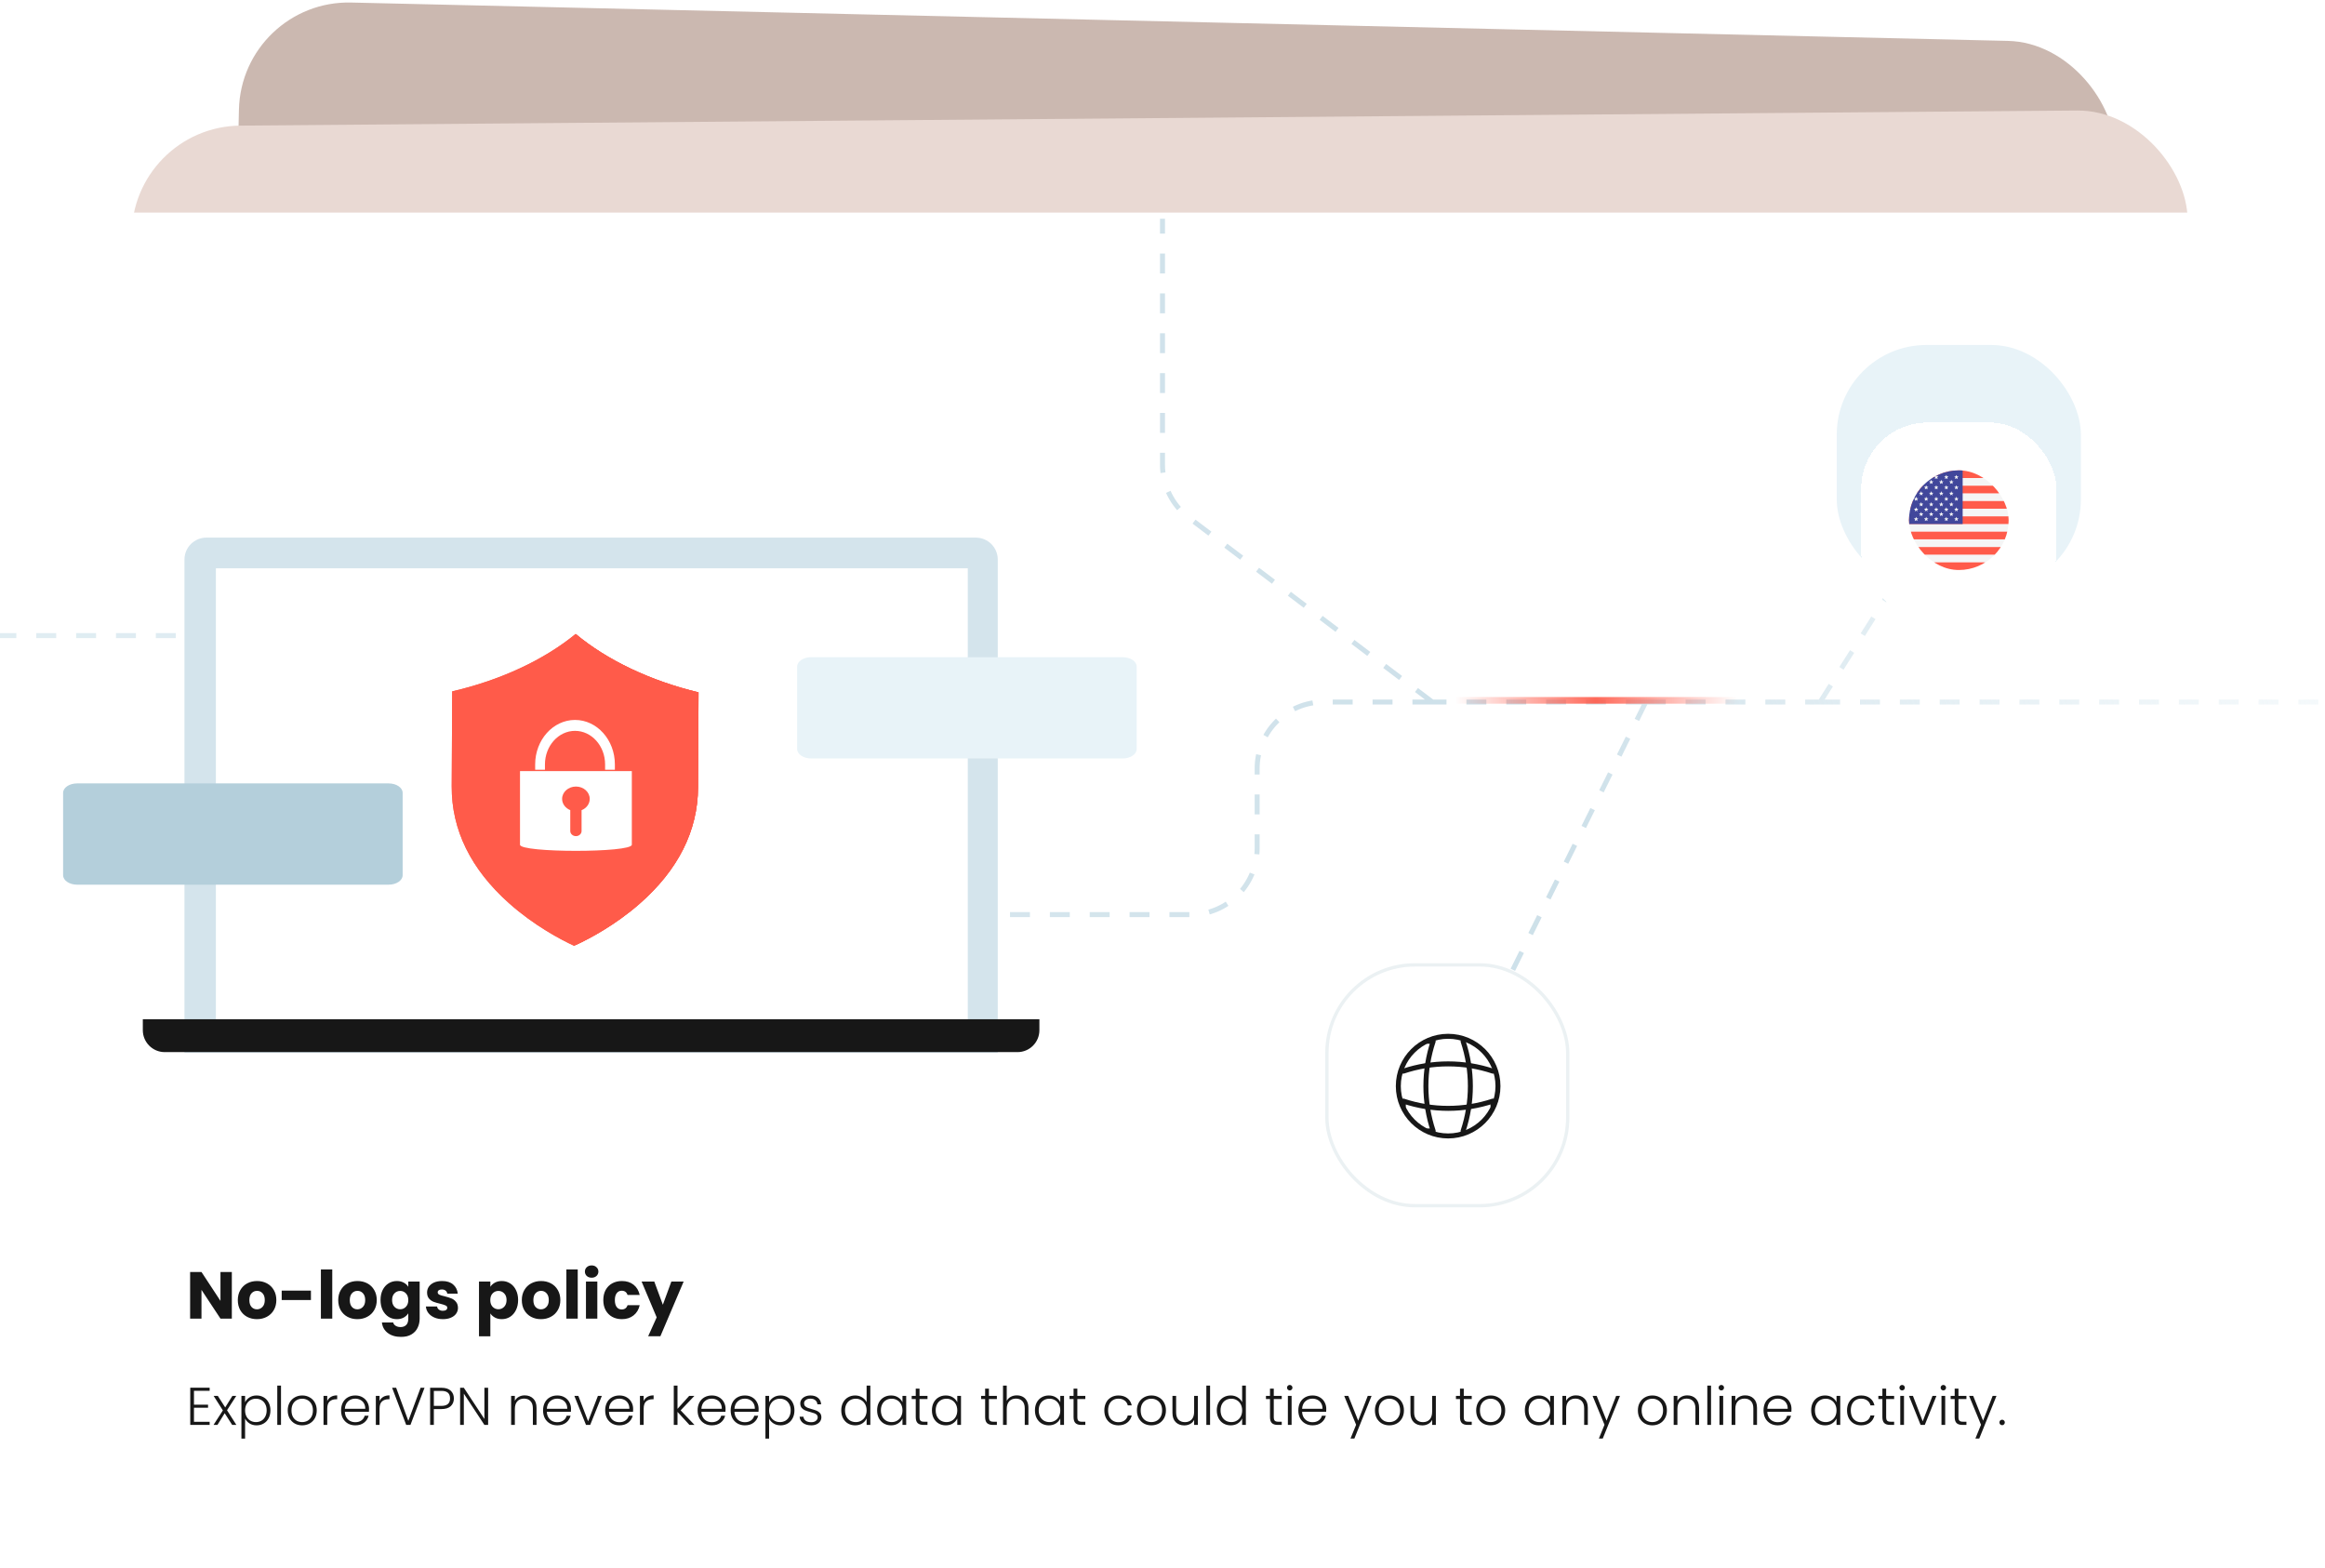 <svg width="700" height="472" viewBox="0 0 700 472" fill="none" xmlns="http://www.w3.org/2000/svg">
<rect x="72.703" width="565" height="362" rx="33" transform="rotate(1.326 72.703 0)" fill="#CBB8B0"/>
<rect x="39.379" y="38.09" width="619" height="396" rx="33" transform="rotate(-0.471 39.379 38.09)" fill="#E9D9D3"/>
<rect x="1" y="64" width="699" height="408" rx="33" fill="white"/>
<path d="M495.5 211.362L425.5 352.362M495.5 211.362H548M495.5 211.362H431.25M548 211.362L579 162.362M548 211.362H699.5M431.25 211.362H398.5C387.454 211.362 378.5 220.316 378.5 231.362V255.362C378.5 266.408 369.546 275.362 358.5 275.362H242C230.954 275.362 222 266.408 222 255.362V211.362C222 200.316 213.046 191.362 202 191.362H0M431.25 211.362L357.929 155.864C352.935 152.083 350 146.181 350 139.917V65.862" stroke="url(#paint0_radial_1_66)" stroke-width="1.5" stroke-dasharray="6 6"/>
<line x1="426" y1="210.862" x2="538" y2="210.862" stroke="url(#paint1_linear_1_66)" stroke-opacity="0.91" stroke-width="2"/>
<path d="M187.338 166.384C187.338 167.203 186.675 167.866 185.857 167.866C185.038 167.866 184.375 167.203 184.375 166.384C184.375 165.566 185.038 164.903 185.857 164.903C186.675 164.903 187.338 165.566 187.338 166.384Z" fill="#E1E9ED"/>
<path d="M195.608 217.247C195.397 217.338 195.152 217.241 195.06 217.03L193.608 213.673L190.25 215.125C190.039 215.217 189.794 215.119 189.703 214.908L188.25 211.552L184.894 213.004C184.681 213.096 184.436 212.999 184.345 212.787L182.892 209.43L179.536 210.882C179.324 210.974 179.079 210.877 178.987 210.665C178.896 210.454 178.993 210.209 179.204 210.117L182.944 208.499C183.155 208.407 183.401 208.505 183.492 208.716L184.945 212.073L188.302 210.621C188.513 210.529 188.759 210.627 188.85 210.838L190.302 214.194L193.659 212.742C193.87 212.65 194.115 212.748 194.207 212.959L195.825 216.699C195.917 216.91 195.82 217.155 195.608 217.247" fill="#87D8EA"/>
<path d="M199.786 210.539L203.123 212.069L202.78 208.415L199.786 210.539ZM203.984 212.924C203.954 212.989 203.907 213.047 203.847 213.09C203.725 213.176 203.567 213.191 203.432 213.128L198.782 210.995C198.646 210.933 198.555 210.804 198.541 210.656C198.527 210.507 198.593 210.362 198.715 210.276L202.887 207.317C203.008 207.231 203.167 207.216 203.302 207.278C203.438 207.34 203.529 207.47 203.543 207.618L204.021 212.711C204.027 212.784 204.014 212.858 203.984 212.924" fill="#FF5B4A"/>
<path d="M261.742 297.931L260.181 297.115L260.999 295.553C261.104 295.35 261.028 295.098 260.825 294.991C260.616 294.884 260.367 294.963 260.262 295.167L259.444 296.728L257.883 295.912C257.68 295.804 257.425 295.884 257.32 296.087C257.216 296.292 257.291 296.543 257.494 296.65L259.055 297.467L258.243 299.028C258.133 299.231 258.214 299.483 258.417 299.59C258.62 299.697 258.875 299.618 258.98 299.414L259.798 297.853L261.359 298.67C261.562 298.777 261.812 298.698 261.922 298.494C262.027 298.29 261.945 298.038 261.742 297.931Z" fill="#87D8EA"/>
<path d="M293.798 161.862H62.139C58.494 161.862 55.539 164.817 55.539 168.462V316.962H300.402V168.462C300.402 164.817 297.442 161.862 293.798 161.862Z" fill="#D4E4EC"/>
<path d="M65 307.722V171.102H291.378V307.722H65Z" fill="white"/>
<path fill-rule="evenodd" clip-rule="evenodd" d="M136.143 208.148C150.63 204.805 163.805 198.67 173.314 190.862C173.34 190.885 173.369 190.908 173.397 190.928V284.499C173.322 284.533 173.247 284.568 173.173 284.602C173.06 284.655 172.949 284.707 172.844 284.753C168.805 282.874 160.843 278.69 153.27 271.946C141.745 261.681 135.935 249.84 136.001 236.752L136.143 208.148ZM173.398 284.499V190.928C182.823 198.779 195.899 204.997 210.311 208.446L210.168 237.05C210.103 250.137 204.174 261.93 192.548 272.103C185.235 278.501 177.6 282.542 173.398 284.499Z" fill="#FF5B4A"/>
<path fill-rule="evenodd" clip-rule="evenodd" d="M136.143 208.148C150.63 204.805 163.805 198.67 173.314 190.862C173.34 190.885 173.369 190.908 173.397 190.928V284.499C173.322 284.533 173.247 284.568 173.173 284.602C173.06 284.655 172.949 284.707 172.844 284.753C168.805 282.874 160.843 278.69 153.27 271.946C141.745 261.681 135.935 249.84 136.001 236.752L136.143 208.148ZM173.398 284.499V190.928C182.823 198.779 195.899 204.997 210.311 208.446L210.168 237.05C210.103 250.137 204.174 261.93 192.548 272.103C185.235 278.501 177.6 282.542 173.398 284.499Z" fill="#FF5B4A"/>
<path d="M173.398 190.928V284.499C177.6 282.542 185.235 278.501 192.548 272.103C204.174 261.93 210.103 250.137 210.168 237.05L210.311 208.446C195.899 204.996 182.823 198.779 173.398 190.928Z" fill="#FF5B4A"/>
<path d="M175.098 243.925V250.206C175.098 251.041 174.338 251.736 173.403 251.736C172.453 251.736 171.692 251.041 171.692 250.206V243.911C170.25 243.327 169.237 242.023 169.237 240.522C169.237 238.465 171.106 236.806 173.403 236.806C175.7 236.806 177.554 238.465 177.554 240.522C177.554 242.037 176.555 243.342 175.098 243.925ZM156.562 232.156V254.316C156.562 256.784 190.228 256.784 190.228 254.316V232.156H156.562Z" fill="white"/>
<path d="M185.125 231.753H182.18V230.144C182.18 224.573 178.117 220.039 173.125 220.039C168.132 220.039 164.07 224.573 164.07 230.144V231.753H161.125V230.144C161.125 222.761 166.508 216.753 173.125 216.753C179.742 216.753 185.125 222.761 185.125 230.144V231.753Z" fill="white"/>
<path d="M306.339 316.762H49.6C45.955 316.762 43 313.807 43 310.162V306.862H312.937V310.162C312.937 313.807 309.983 316.762 306.339 316.762" fill="#171717"/>
<path d="M117.021 235.862H23.207C20.884 235.862 19 237.137 19 238.709V263.503C19 265.076 20.884 266.351 23.207 266.351H117.021C119.345 266.351 121.228 265.076 121.228 263.503V238.709C121.228 237.137 119.345 235.862 117.021 235.862Z" fill="#B4CFDB"/>
<path d="M338.021 197.862H244.207C241.884 197.862 240 199.137 240 200.709V225.503C240 227.076 241.884 228.351 244.207 228.351H338.021C340.345 228.351 342.228 227.076 342.228 225.503V200.709C342.228 199.137 340.345 197.862 338.021 197.862Z" fill="#E8F3F8"/>
<g filter="url(#filter0_b_1_66)">
<rect x="553" y="103.862" width="73.501" height="73.501" rx="27" fill="#E8F3F8"/>
</g>
<g filter="url(#filter1_d_1_66)">
<rect x="560.352" y="111.212" width="58.801" height="58.801" rx="20" fill="white" shape-rendering="crispEdges"/>
<rect x="560.853" y="111.713" width="57.799" height="57.799" rx="19.499" stroke="url(#paint2_diamond_1_66)" stroke-opacity="0.34" stroke-width="1.002" shape-rendering="crispEdges"/>
<g clip-path="url(#clip0_1_66)">
<path d="M574.752 132.535H604.752V134.843H574.752V132.535ZM603.186 127.92H576.319C575.75 128.588 575.312 129.37 575.046 130.228H604.458C604.192 129.37 603.754 128.588 603.186 127.92ZM574.752 137.151H604.752V139.458H574.752V137.151ZM574.752 141.766H604.752V144.074H574.752V141.766ZM574.752 146.382H604.752V148.689H574.752V146.382ZM604.458 150.997H575.046C575.312 151.855 575.75 152.638 576.319 153.305H603.186C603.754 152.638 604.192 151.855 604.458 150.997Z" fill="#F5F5F5"/>
<path d="M598.19 125.613H581.315C579.314 125.613 577.522 126.508 576.319 127.92H603.186C601.982 126.508 600.191 125.613 598.19 125.613ZM574.752 134.843H604.752V137.151H574.752V134.843ZM604.752 132.175C604.752 131.497 604.649 130.843 604.458 130.228H575.046C574.855 130.843 574.752 131.497 574.752 132.175V132.536H604.752V132.175ZM574.752 139.459H604.752V141.766H574.752V139.459ZM604.752 149.05V148.689H574.752V149.05C574.752 149.728 574.855 150.382 575.046 150.997H604.458C604.649 150.382 604.752 149.728 604.752 149.05ZM603.186 153.305H576.319C577.522 154.717 579.314 155.613 581.315 155.613H598.19C600.191 155.613 601.982 154.717 603.186 153.305ZM574.752 144.074H604.752V146.382H574.752V144.074Z" fill="#FF5B4A"/>
<path d="M590.906 125.613H581.315C577.69 125.613 574.752 128.551 574.752 132.175V141.766H590.906V125.613Z" fill="#41479B"/>
<path d="M576.495 128.136C576.48 128.184 576.535 128.225 576.577 128.195L576.897 127.966L577.217 128.195C577.258 128.225 577.313 128.184 577.298 128.136L577.179 127.761L577.496 127.527C577.537 127.497 577.516 127.432 577.465 127.431L577.071 127.428L577.004 127.227C576.836 127.374 576.675 127.529 576.522 127.693L576.614 127.761L576.495 128.136ZM576.947 130.168L577.071 130.542L577.465 130.545C577.516 130.545 577.537 130.61 577.496 130.64L577.179 130.874L577.298 131.249C577.313 131.298 577.258 131.338 577.217 131.308L576.896 131.08L576.576 131.308C576.535 131.338 576.48 131.298 576.495 131.249L576.614 130.874L576.297 130.64C576.256 130.61 576.277 130.545 576.328 130.545L576.722 130.542L576.846 130.168C576.862 130.12 576.931 130.12 576.947 130.168ZM576.947 133.622L577.071 133.995L577.465 133.998C577.516 133.998 577.537 134.063 577.496 134.094L577.179 134.327L577.298 134.702C577.313 134.751 577.258 134.791 577.217 134.762L576.896 134.533L576.576 134.762C576.535 134.791 576.48 134.751 576.495 134.702L576.614 134.327L576.297 134.094C576.256 134.063 576.277 133.998 576.328 133.998L576.722 133.995L576.846 133.622C576.862 133.573 576.931 133.573 576.947 133.622ZM576.947 136.794L577.071 137.167L577.465 137.171C577.516 137.171 577.537 137.236 577.496 137.266L577.179 137.5L577.298 137.875C577.313 137.924 577.258 137.964 577.217 137.934L576.896 137.705L576.576 137.934C576.535 137.964 576.48 137.924 576.495 137.875L576.614 137.5L576.297 137.266C576.256 137.236 576.277 137.171 576.328 137.171L576.722 137.167L576.846 136.794C576.862 136.746 576.931 136.746 576.947 136.794ZM576.947 139.681L577.071 140.054L577.465 140.058C577.516 140.058 577.537 140.123 577.496 140.153L577.179 140.387L577.298 140.762C577.313 140.811 577.258 140.851 577.217 140.821L576.896 140.592L576.576 140.821C576.535 140.851 576.48 140.811 576.495 140.762L576.614 140.387L576.297 140.153C576.256 140.123 576.277 140.058 576.328 140.058L576.722 140.054L576.846 139.681C576.862 139.633 576.931 139.633 576.947 139.681ZM578.462 128.529L578.587 128.903L578.98 128.906C579.031 128.906 579.052 128.971 579.011 129.001L578.695 129.235L578.813 129.61C578.829 129.659 578.773 129.699 578.732 129.669L578.412 129.44L578.092 129.669C578.05 129.699 577.995 129.659 578.011 129.61L578.129 129.235L577.813 129.001C577.772 128.971 577.793 128.906 577.844 128.906L578.237 128.903L578.362 128.529C578.378 128.481 578.446 128.481 578.462 128.529ZM578.462 131.982L578.587 132.356L578.98 132.359C579.031 132.359 579.052 132.424 579.011 132.454L578.695 132.688L578.813 133.063C578.829 133.112 578.773 133.152 578.732 133.122L578.412 132.894L578.092 133.122C578.05 133.152 577.995 133.112 578.01 133.063L578.129 132.688L577.813 132.454C577.772 132.424 577.793 132.359 577.844 132.359L578.237 132.356L578.362 131.982C578.378 131.934 578.446 131.934 578.462 131.982ZM578.462 135.263L578.587 135.636L578.98 135.64C579.031 135.64 579.052 135.705 579.011 135.735L578.695 135.969L578.813 136.344C578.829 136.393 578.773 136.433 578.732 136.403L578.412 136.174L578.092 136.403C578.05 136.433 577.995 136.393 578.01 136.344L578.129 135.969L577.813 135.735C577.772 135.705 577.793 135.64 577.844 135.64L578.237 135.636L578.362 135.263C578.378 135.215 578.446 135.215 578.462 135.263ZM578.462 138.209L578.587 138.583L578.98 138.586C579.031 138.586 579.052 138.651 579.011 138.681L578.695 138.915L578.813 139.29C578.829 139.339 578.773 139.379 578.732 139.349L578.412 139.121L578.092 139.349C578.05 139.379 577.995 139.339 578.01 139.29L578.129 138.915L577.813 138.681C577.772 138.651 577.793 138.586 577.844 138.586L578.237 138.583L578.362 138.209C578.378 138.161 578.446 138.161 578.462 138.209ZM579.978 127.055L580.102 127.428L580.496 127.431C580.546 127.432 580.568 127.497 580.527 127.527L580.21 127.761L580.329 128.136C580.344 128.184 580.289 128.224 580.247 128.195L579.927 127.966L579.607 128.195C579.566 128.225 579.51 128.184 579.526 128.136L579.644 127.761L579.328 127.527C579.287 127.497 579.308 127.432 579.359 127.431L579.752 127.428L579.877 127.055C579.893 127.007 579.962 127.007 579.978 127.055ZM579.978 130.168L580.102 130.542L580.496 130.545C580.546 130.545 580.568 130.61 580.527 130.64L580.21 130.874L580.329 131.249C580.344 131.298 580.289 131.338 580.247 131.308L579.927 131.08L579.607 131.308C579.566 131.338 579.51 131.298 579.526 131.249L579.644 130.874L579.328 130.64C579.287 130.61 579.308 130.545 579.359 130.545L579.752 130.542L579.877 130.168C579.893 130.12 579.962 130.12 579.978 130.168ZM579.978 133.622L580.102 133.995L580.496 133.998C580.546 133.998 580.568 134.063 580.527 134.094L580.21 134.327L580.329 134.702C580.344 134.751 580.289 134.791 580.247 134.762L579.927 134.533L579.607 134.762C579.566 134.791 579.51 134.751 579.526 134.702L579.644 134.327L579.328 134.094C579.287 134.063 579.308 133.998 579.359 133.998L579.752 133.995L579.877 133.622C579.893 133.573 579.962 133.573 579.978 133.622ZM579.978 136.794L580.102 137.167L580.496 137.171C580.546 137.171 580.568 137.236 580.527 137.266L580.21 137.5L580.329 137.875C580.344 137.924 580.289 137.964 580.247 137.934L579.927 137.705L579.607 137.934C579.566 137.964 579.51 137.924 579.526 137.875L579.644 137.5L579.328 137.266C579.287 137.236 579.308 137.171 579.359 137.171L579.752 137.167L579.877 136.794C579.893 136.746 579.962 136.746 579.978 136.794ZM579.978 139.681L580.102 140.054L580.496 140.058C580.546 140.058 580.568 140.123 580.527 140.153L580.21 140.387L580.329 140.762C580.344 140.811 580.289 140.851 580.247 140.821L579.927 140.592L579.607 140.821C579.566 140.851 579.51 140.811 579.526 140.762L579.644 140.387L579.328 140.153C579.287 140.123 579.308 140.058 579.359 140.058L579.752 140.054L579.877 139.681C579.893 139.633 579.962 139.633 579.978 139.681ZM581.493 128.529L581.618 128.903L582.011 128.906C582.062 128.906 582.083 128.971 582.042 129.001L581.726 129.235L581.844 129.61C581.86 129.659 581.804 129.699 581.763 129.669L581.443 129.44L581.123 129.669C581.081 129.699 581.026 129.659 581.041 129.61L581.16 129.235L580.843 129.001C580.802 128.971 580.823 128.906 580.874 128.906L581.268 128.903L581.392 128.529C581.409 128.481 581.477 128.481 581.493 128.529ZM581.493 131.982L581.618 132.356L582.011 132.359C582.062 132.359 582.083 132.424 582.042 132.454L581.726 132.688L581.844 133.063C581.86 133.112 581.804 133.152 581.763 133.122L581.443 132.894L581.123 133.122C581.081 133.152 581.026 133.112 581.041 133.063L581.16 132.688L580.843 132.454C580.802 132.424 580.823 132.359 580.874 132.359L581.268 132.356L581.392 131.982C581.409 131.934 581.477 131.934 581.493 131.982ZM581.493 135.263L581.618 135.636L582.011 135.64C582.062 135.64 582.083 135.705 582.042 135.735L581.726 135.969L581.844 136.344C581.86 136.393 581.804 136.433 581.763 136.403L581.443 136.174L581.123 136.403C581.081 136.433 581.026 136.393 581.041 136.344L581.16 135.969L580.843 135.735C580.802 135.705 580.823 135.64 580.874 135.64L581.268 135.636L581.392 135.263C581.409 135.215 581.477 135.215 581.493 135.263ZM581.493 138.209L581.618 138.583L582.011 138.586C582.062 138.586 582.083 138.651 582.042 138.681L581.726 138.915L581.844 139.29C581.86 139.339 581.804 139.379 581.763 139.349L581.443 139.121L581.123 139.349C581.081 139.379 581.026 139.339 581.041 139.29L581.16 138.915L580.843 138.681C580.802 138.651 580.823 138.586 580.874 138.586L581.268 138.583L581.392 138.209C581.409 138.161 581.477 138.161 581.493 138.209ZM583.009 127.055L583.133 127.428L583.526 127.431C583.577 127.432 583.598 127.497 583.557 127.527L583.241 127.761L583.36 128.136C583.375 128.184 583.32 128.224 583.278 128.195L582.958 127.966L582.638 128.195C582.597 128.225 582.541 128.184 582.557 128.136L582.675 127.761L582.359 127.527C582.318 127.497 582.339 127.432 582.39 127.431L582.783 127.428L582.908 127.055C582.924 127.007 582.992 127.007 583.009 127.055ZM583.009 130.168L583.133 130.542L583.526 130.545C583.577 130.545 583.598 130.61 583.557 130.64L583.241 130.874L583.36 131.249C583.375 131.298 583.32 131.338 583.278 131.308L582.958 131.08L582.638 131.308C582.597 131.338 582.541 131.298 582.557 131.249L582.675 130.874L582.359 130.64C582.318 130.61 582.339 130.545 582.39 130.545L582.783 130.542L582.908 130.168C582.924 130.12 582.992 130.12 583.009 130.168ZM583.009 133.622L583.133 133.995L583.526 133.998C583.577 133.998 583.598 134.063 583.557 134.094L583.241 134.327L583.36 134.702C583.375 134.751 583.32 134.791 583.278 134.762L582.958 134.533L582.638 134.762C582.597 134.791 582.541 134.751 582.557 134.702L582.675 134.327L582.359 134.094C582.318 134.063 582.339 133.998 582.39 133.998L582.783 133.995L582.908 133.622C582.924 133.573 582.992 133.573 583.009 133.622ZM583.009 136.794L583.133 137.167L583.526 137.171C583.577 137.171 583.598 137.236 583.557 137.266L583.241 137.5L583.36 137.875C583.375 137.924 583.32 137.964 583.278 137.934L582.958 137.705L582.638 137.934C582.597 137.964 582.541 137.924 582.557 137.875L582.675 137.5L582.359 137.266C582.318 137.236 582.339 137.171 582.39 137.171L582.783 137.167L582.908 136.794C582.924 136.746 582.992 136.746 583.009 136.794ZM583.009 139.681L583.133 140.054L583.526 140.058C583.577 140.058 583.598 140.123 583.557 140.153L583.241 140.387L583.36 140.762C583.375 140.811 583.32 140.851 583.278 140.821L582.958 140.592L582.638 140.821C582.597 140.851 582.541 140.811 582.557 140.762L582.675 140.387L582.359 140.153C582.318 140.123 582.339 140.058 582.39 140.058L582.783 140.054L582.908 139.681C582.924 139.633 582.992 139.633 583.009 139.681ZM584.524 128.529L584.648 128.903L585.042 128.906C585.093 128.906 585.114 128.971 585.073 129.001L584.756 129.235L584.875 129.61C584.89 129.659 584.835 129.699 584.794 129.669L584.473 129.44L584.153 129.669C584.112 129.699 584.057 129.659 584.072 129.61L584.191 129.235L583.874 129.001C583.833 128.971 583.854 128.906 583.905 128.906L584.299 128.903L584.423 128.529C584.439 128.481 584.508 128.481 584.524 128.529ZM584.524 131.982L584.648 132.356L585.042 132.359C585.093 132.359 585.114 132.424 585.073 132.454L584.756 132.688L584.875 133.063C584.89 133.112 584.835 133.152 584.794 133.122L584.473 132.894L584.153 133.122C584.112 133.152 584.057 133.112 584.072 133.063L584.191 132.688L583.874 132.454C583.833 132.424 583.854 132.359 583.905 132.359L584.299 132.356L584.423 131.982C584.439 131.934 584.508 131.934 584.524 131.982ZM584.524 135.263L584.648 135.636L585.042 135.64C585.093 135.64 585.114 135.705 585.073 135.735L584.756 135.969L584.875 136.344C584.89 136.393 584.835 136.433 584.794 136.403L584.473 136.174L584.153 136.403C584.112 136.433 584.057 136.393 584.072 136.344L584.191 135.969L583.874 135.735C583.833 135.705 583.854 135.64 583.905 135.64L584.299 135.636L584.423 135.263C584.439 135.215 584.508 135.215 584.524 135.263ZM584.524 138.209L584.648 138.583L585.042 138.586C585.093 138.586 585.114 138.651 585.073 138.681L584.756 138.915L584.875 139.29C584.89 139.339 584.835 139.379 584.794 139.349L584.473 139.121L584.153 139.349C584.112 139.379 584.057 139.339 584.072 139.29L584.191 138.915L583.874 138.681C583.833 138.651 583.854 138.586 583.905 138.586L584.299 138.583L584.423 138.209C584.439 138.161 584.508 138.161 584.524 138.209ZM586.039 127.055L586.164 127.428L586.557 127.431C586.608 127.432 586.629 127.497 586.588 127.527L586.272 127.761L586.39 128.136C586.406 128.184 586.35 128.224 586.309 128.195L585.989 127.966L585.669 128.195C585.627 128.225 585.572 128.184 585.587 128.136L585.706 127.761L585.39 127.527C585.349 127.497 585.37 127.432 585.421 127.431L585.814 127.428L585.938 127.055C585.955 127.007 586.023 127.007 586.039 127.055ZM586.039 130.168L586.164 130.542L586.557 130.545C586.608 130.545 586.629 130.61 586.588 130.64L586.272 130.874L586.39 131.249C586.406 131.298 586.35 131.338 586.309 131.308L585.989 131.08L585.669 131.308C585.627 131.338 585.572 131.298 585.587 131.249L585.706 130.874L585.39 130.64C585.349 130.61 585.37 130.545 585.421 130.545L585.814 130.542L585.938 130.168C585.955 130.12 586.023 130.12 586.039 130.168ZM586.039 133.622L586.164 133.995L586.557 133.998C586.608 133.998 586.629 134.063 586.588 134.094L586.272 134.327L586.39 134.702C586.406 134.751 586.35 134.791 586.309 134.762L585.989 134.533L585.669 134.762C585.627 134.791 585.572 134.751 585.587 134.702L585.706 134.327L585.39 134.094C585.349 134.063 585.37 133.998 585.421 133.998L585.814 133.995L585.938 133.622C585.955 133.573 586.023 133.573 586.039 133.622ZM586.039 136.794L586.164 137.167L586.557 137.171C586.608 137.171 586.629 137.236 586.588 137.266L586.272 137.5L586.39 137.875C586.406 137.924 586.35 137.964 586.309 137.934L585.989 137.705L585.669 137.934C585.627 137.964 585.572 137.924 585.587 137.875L585.706 137.5L585.39 137.266C585.349 137.236 585.37 137.171 585.421 137.171L585.814 137.167L585.938 136.794C585.955 136.746 586.023 136.746 586.039 136.794ZM586.039 139.681L586.164 140.054L586.557 140.058C586.608 140.058 586.629 140.123 586.588 140.153L586.272 140.387L586.39 140.762C586.406 140.811 586.35 140.851 586.309 140.821L585.989 140.592L585.669 140.821C585.627 140.851 585.572 140.811 585.587 140.762L585.706 140.387L585.39 140.153C585.349 140.123 585.37 140.058 585.421 140.058L585.814 140.054L585.938 139.681C585.955 139.633 586.023 139.633 586.039 139.681ZM587.555 128.529L587.679 128.903L588.073 128.906C588.124 128.906 588.145 128.971 588.104 129.001L587.787 129.235L587.906 129.61C587.921 129.659 587.866 129.699 587.824 129.669L587.504 129.44L587.184 129.669C587.143 129.699 587.088 129.659 587.103 129.61L587.222 129.235L586.905 129.001C586.864 128.971 586.885 128.906 586.936 128.906L587.33 128.903L587.454 128.529C587.47 128.481 587.539 128.481 587.555 128.529ZM587.555 131.982L587.679 132.356L588.073 132.359C588.124 132.359 588.145 132.424 588.104 132.454L587.787 132.688L587.906 133.063C587.921 133.112 587.866 133.152 587.824 133.122L587.504 132.894L587.184 133.122C587.143 133.152 587.088 133.112 587.103 133.063L587.222 132.688L586.905 132.454C586.864 132.424 586.885 132.359 586.936 132.359L587.33 132.356L587.454 131.982C587.47 131.934 587.539 131.934 587.555 131.982ZM587.555 135.263L587.679 135.636L588.073 135.64C588.124 135.64 588.145 135.705 588.104 135.735L587.787 135.969L587.906 136.344C587.921 136.393 587.866 136.433 587.824 136.403L587.504 136.174L587.184 136.403C587.143 136.433 587.088 136.393 587.103 136.344L587.222 135.969L586.905 135.735C586.864 135.705 586.885 135.64 586.936 135.64L587.33 135.636L587.454 135.263C587.47 135.215 587.539 135.215 587.555 135.263ZM587.555 138.209L587.679 138.583L588.073 138.586C588.124 138.586 588.145 138.651 588.104 138.681L587.787 138.915L587.906 139.29C587.921 139.339 587.866 139.379 587.824 139.349L587.504 139.121L587.184 139.349C587.143 139.379 587.088 139.339 587.103 139.29L587.222 138.915L586.905 138.681C586.864 138.651 586.885 138.586 586.936 138.586L587.33 138.583L587.454 138.209C587.47 138.161 587.539 138.161 587.555 138.209ZM589.07 127.055L589.195 127.428L589.588 127.431C589.639 127.432 589.66 127.497 589.619 127.527L589.303 127.761L589.421 128.136C589.437 128.184 589.381 128.224 589.34 128.195L589.02 127.966L588.7 128.195C588.658 128.225 588.603 128.184 588.618 128.136L588.737 127.761L588.42 127.527C588.379 127.497 588.401 127.432 588.451 127.431L588.845 127.428L588.969 127.055C588.986 127.007 589.054 127.007 589.07 127.055ZM589.07 130.168L589.195 130.542L589.588 130.545C589.639 130.545 589.66 130.61 589.619 130.64L589.303 130.874L589.421 131.249C589.437 131.298 589.381 131.338 589.34 131.308L589.02 131.08L588.7 131.308C588.658 131.338 588.603 131.298 588.618 131.249L588.737 130.874L588.42 130.64C588.379 130.61 588.401 130.545 588.451 130.545L588.845 130.542L588.969 130.168C588.986 130.12 589.054 130.12 589.07 130.168ZM589.07 133.622L589.195 133.995L589.588 133.998C589.639 133.998 589.66 134.063 589.619 134.094L589.303 134.327L589.421 134.702C589.437 134.751 589.381 134.791 589.34 134.762L589.02 134.533L588.7 134.762C588.658 134.791 588.603 134.751 588.618 134.702L588.737 134.327L588.42 134.094C588.379 134.063 588.401 133.998 588.451 133.998L588.845 133.995L588.969 133.622C588.986 133.573 589.054 133.573 589.07 133.622ZM589.07 136.794L589.195 137.167L589.588 137.171C589.639 137.171 589.66 137.236 589.619 137.266L589.303 137.5L589.421 137.875C589.437 137.924 589.381 137.964 589.34 137.934L589.02 137.705L588.7 137.934C588.658 137.964 588.603 137.924 588.618 137.875L588.737 137.5L588.42 137.266C588.379 137.236 588.401 137.171 588.451 137.171L588.845 137.167L588.969 136.794C588.986 136.746 589.054 136.746 589.07 136.794ZM589.07 139.681L589.195 140.054L589.588 140.058C589.639 140.058 589.66 140.123 589.619 140.153L589.303 140.387L589.421 140.762C589.437 140.811 589.381 140.851 589.34 140.821L589.02 140.592L588.7 140.821C588.658 140.851 588.603 140.811 588.618 140.762L588.737 140.387L588.42 140.153C588.379 140.123 588.401 140.058 588.451 140.058L588.845 140.054L588.969 139.681C588.986 139.633 589.054 139.633 589.07 139.681Z" fill="#F5F5F5"/>
</g>
</g>
<path d="M69.8 397H66.38L60.66 388.34V397H57.24V382.96H60.66L66.38 391.66V382.96H69.8V397ZM77.359 397.16C76.266 397.16 75.279 396.927 74.399 396.46C73.532 395.993 72.846 395.327 72.339 394.46C71.846 393.593 71.599 392.58 71.599 391.42C71.599 390.273 71.852 389.267 72.359 388.4C72.866 387.52 73.559 386.847 74.439 386.38C75.319 385.913 76.306 385.68 77.399 385.68C78.492 385.68 79.479 385.913 80.359 386.38C81.239 386.847 81.932 387.52 82.439 388.4C82.946 389.267 83.199 390.273 83.199 391.42C83.199 392.567 82.939 393.58 82.419 394.46C81.912 395.327 81.212 395.993 80.319 396.46C79.439 396.927 78.452 397.16 77.359 397.16ZM77.359 394.2C78.012 394.2 78.566 393.96 79.019 393.48C79.486 393 79.719 392.313 79.719 391.42C79.719 390.527 79.492 389.84 79.039 389.36C78.599 388.88 78.052 388.64 77.399 388.64C76.732 388.64 76.179 388.88 75.739 389.36C75.299 389.827 75.079 390.513 75.079 391.42C75.079 392.313 75.292 393 75.719 393.48C76.159 393.96 76.706 394.2 77.359 394.2ZM93.613 388.56V391.4H84.813V388.56H93.613ZM100.035 382.2V397H96.615V382.2H100.035ZM107.593 397.16C106.5 397.16 105.513 396.927 104.633 396.46C103.767 395.993 103.08 395.327 102.573 394.46C102.08 393.593 101.833 392.58 101.833 391.42C101.833 390.273 102.087 389.267 102.593 388.4C103.1 387.52 103.793 386.847 104.673 386.38C105.553 385.913 106.54 385.68 107.633 385.68C108.727 385.68 109.713 385.913 110.593 386.38C111.473 386.847 112.167 387.52 112.673 388.4C113.18 389.267 113.433 390.273 113.433 391.42C113.433 392.567 113.173 393.58 112.653 394.46C112.147 395.327 111.447 395.993 110.553 396.46C109.673 396.927 108.687 397.16 107.593 397.16ZM107.593 394.2C108.247 394.2 108.8 393.96 109.253 393.48C109.72 393 109.953 392.313 109.953 391.42C109.953 390.527 109.727 389.84 109.273 389.36C108.833 388.88 108.287 388.64 107.633 388.64C106.967 388.64 106.413 388.88 105.973 389.36C105.533 389.827 105.313 390.513 105.313 391.42C105.313 392.313 105.527 393 105.953 393.48C106.393 393.96 106.94 394.2 107.593 394.2ZM119.488 385.68C120.274 385.68 120.961 385.84 121.548 386.16C122.148 386.48 122.608 386.9 122.928 387.42V385.84H126.348V396.98C126.348 398.007 126.141 398.933 125.728 399.76C125.328 400.6 124.708 401.267 123.868 401.76C123.041 402.253 122.008 402.5 120.768 402.5C119.114 402.5 117.774 402.107 116.748 401.32C115.721 400.547 115.134 399.493 114.988 398.16H118.368C118.474 398.587 118.728 398.92 119.128 399.16C119.528 399.413 120.021 399.54 120.608 399.54C121.314 399.54 121.874 399.333 122.288 398.92C122.714 398.52 122.928 397.873 122.928 396.98V395.4C122.594 395.92 122.134 396.347 121.548 396.68C120.961 397 120.274 397.16 119.488 397.16C118.568 397.16 117.734 396.927 116.988 396.46C116.241 395.98 115.648 395.307 115.208 394.44C114.781 393.56 114.568 392.547 114.568 391.4C114.568 390.253 114.781 389.247 115.208 388.38C115.648 387.513 116.241 386.847 116.988 386.38C117.734 385.913 118.568 385.68 119.488 385.68ZM122.928 391.42C122.928 390.567 122.688 389.893 122.208 389.4C121.741 388.907 121.168 388.66 120.488 388.66C119.808 388.66 119.228 388.907 118.748 389.4C118.281 389.88 118.048 390.547 118.048 391.4C118.048 392.253 118.281 392.933 118.748 393.44C119.228 393.933 119.808 394.18 120.488 394.18C121.168 394.18 121.741 393.933 122.208 393.44C122.688 392.947 122.928 392.273 122.928 391.42ZM133.362 397.16C132.389 397.16 131.522 396.993 130.762 396.66C130.002 396.327 129.402 395.873 128.962 395.3C128.522 394.713 128.275 394.06 128.222 393.34H131.602C131.642 393.727 131.822 394.04 132.142 394.28C132.462 394.52 132.855 394.64 133.322 394.64C133.749 394.64 134.075 394.56 134.302 394.4C134.542 394.227 134.662 394.007 134.662 393.74C134.662 393.42 134.495 393.187 134.162 393.04C133.829 392.88 133.289 392.707 132.542 392.52C131.742 392.333 131.075 392.14 130.542 391.94C130.009 391.727 129.549 391.4 129.162 390.96C128.775 390.507 128.582 389.9 128.582 389.14C128.582 388.5 128.755 387.92 129.102 387.4C129.462 386.867 129.982 386.447 130.662 386.14C131.355 385.833 132.175 385.68 133.122 385.68C134.522 385.68 135.622 386.027 136.422 386.72C137.235 387.413 137.702 388.333 137.822 389.48H134.662C134.609 389.093 134.435 388.787 134.142 388.56C133.862 388.333 133.489 388.22 133.022 388.22C132.622 388.22 132.315 388.3 132.102 388.46C131.889 388.607 131.782 388.813 131.782 389.08C131.782 389.4 131.949 389.64 132.282 389.8C132.629 389.96 133.162 390.12 133.882 390.28C134.709 390.493 135.382 390.707 135.902 390.92C136.422 391.12 136.875 391.453 137.262 391.92C137.662 392.373 137.869 392.987 137.882 393.76C137.882 394.413 137.695 395 137.322 395.52C136.962 396.027 136.435 396.427 135.742 396.72C135.062 397.013 134.269 397.16 133.362 397.16ZM147.633 387.42C147.966 386.9 148.426 386.48 149.013 386.16C149.599 385.84 150.286 385.68 151.073 385.68C151.993 385.68 152.826 385.913 153.573 386.38C154.319 386.847 154.906 387.513 155.333 388.38C155.773 389.247 155.993 390.253 155.993 391.4C155.993 392.547 155.773 393.56 155.333 394.44C154.906 395.307 154.319 395.98 153.573 396.46C152.826 396.927 151.993 397.16 151.073 397.16C150.299 397.16 149.613 397 149.013 396.68C148.426 396.36 147.966 395.947 147.633 395.44V402.32H144.213V385.84H147.633V387.42ZM152.513 391.4C152.513 390.547 152.273 389.88 151.793 389.4C151.326 388.907 150.746 388.66 150.053 388.66C149.373 388.66 148.793 388.907 148.313 389.4C147.846 389.893 147.613 390.567 147.613 391.42C147.613 392.273 147.846 392.947 148.313 393.44C148.793 393.933 149.373 394.18 150.053 394.18C150.733 394.18 151.313 393.933 151.793 393.44C152.273 392.933 152.513 392.253 152.513 391.4ZM162.867 397.16C161.774 397.16 160.787 396.927 159.907 396.46C159.04 395.993 158.354 395.327 157.847 394.46C157.354 393.593 157.107 392.58 157.107 391.42C157.107 390.273 157.36 389.267 157.867 388.4C158.374 387.52 159.067 386.847 159.947 386.38C160.827 385.913 161.814 385.68 162.907 385.68C164 385.68 164.987 385.913 165.867 386.38C166.747 386.847 167.44 387.52 167.947 388.4C168.454 389.267 168.707 390.273 168.707 391.42C168.707 392.567 168.447 393.58 167.927 394.46C167.42 395.327 166.72 395.993 165.827 396.46C164.947 396.927 163.96 397.16 162.867 397.16ZM162.867 394.2C163.52 394.2 164.074 393.96 164.527 393.48C164.994 393 165.227 392.313 165.227 391.42C165.227 390.527 165 389.84 164.547 389.36C164.107 388.88 163.56 388.64 162.907 388.64C162.24 388.64 161.687 388.88 161.247 389.36C160.807 389.827 160.587 390.513 160.587 391.42C160.587 392.313 160.8 393 161.227 393.48C161.667 393.96 162.214 394.2 162.867 394.2ZM173.941 382.2V397H170.521V382.2H173.941ZM178.14 384.68C177.54 384.68 177.046 384.507 176.66 384.16C176.286 383.8 176.1 383.36 176.1 382.84C176.1 382.307 176.286 381.867 176.66 381.52C177.046 381.16 177.54 380.98 178.14 380.98C178.726 380.98 179.206 381.16 179.58 381.52C179.966 381.867 180.16 382.307 180.16 382.84C180.16 383.36 179.966 383.8 179.58 384.16C179.206 384.507 178.726 384.68 178.14 384.68ZM179.84 385.84V397H176.42V385.84H179.84ZM181.638 391.42C181.638 390.26 181.871 389.247 182.338 388.38C182.818 387.513 183.478 386.847 184.318 386.38C185.171 385.913 186.145 385.68 187.238 385.68C188.638 385.68 189.805 386.047 190.738 386.78C191.685 387.513 192.305 388.547 192.598 389.88H188.958C188.651 389.027 188.058 388.6 187.178 388.6C186.551 388.6 186.051 388.847 185.678 389.34C185.305 389.82 185.118 390.513 185.118 391.42C185.118 392.327 185.305 393.027 185.678 393.52C186.051 394 186.551 394.24 187.178 394.24C188.058 394.24 188.651 393.813 188.958 392.96H192.598C192.305 394.267 191.685 395.293 190.738 396.04C189.791 396.787 188.625 397.16 187.238 397.16C186.145 397.16 185.171 396.927 184.318 396.46C183.478 395.993 182.818 395.327 182.338 394.46C181.871 393.593 181.638 392.58 181.638 391.42ZM205.828 385.84L198.828 402.3H195.148L197.708 396.62L193.167 385.84H196.988L199.568 392.82L202.128 385.84H205.828ZM58.4 418.728V422.904H62.64V423.832H58.4V428.072H63.12V429H57.28V417.8H63.12V418.728H58.4ZM69.903 429L67.647 425.48L65.471 429H64.287L67.103 424.632L64.319 420.264H65.583L67.807 423.736L69.967 420.264H71.135L68.351 424.584L71.167 429H69.903ZM73.79 422.184C74.068 421.597 74.505 421.112 75.102 420.728C75.71 420.333 76.43 420.136 77.262 420.136C78.052 420.136 78.761 420.323 79.39 420.696C80.03 421.059 80.526 421.581 80.878 422.264C81.241 422.936 81.422 423.72 81.422 424.616C81.422 425.512 81.241 426.301 80.878 426.984C80.526 427.667 80.03 428.195 79.39 428.568C78.761 428.941 78.052 429.128 77.262 429.128C76.441 429.128 75.726 428.936 75.118 428.552C74.51 428.157 74.068 427.667 73.79 427.08V433.128H72.686V420.264H73.79V422.184ZM80.286 424.616C80.286 423.891 80.142 423.267 79.854 422.744C79.577 422.211 79.193 421.805 78.702 421.528C78.212 421.251 77.657 421.112 77.038 421.112C76.441 421.112 75.892 421.256 75.39 421.544C74.9 421.832 74.51 422.243 74.222 422.776C73.934 423.309 73.79 423.928 73.79 424.632C73.79 425.336 73.934 425.955 74.222 426.488C74.51 427.021 74.9 427.432 75.39 427.72C75.892 428.008 76.441 428.152 77.038 428.152C77.657 428.152 78.212 428.013 78.702 427.736C79.193 427.448 79.577 427.037 79.854 426.504C80.142 425.96 80.286 425.331 80.286 424.616ZM84.603 417.16V429H83.483V417.16H84.603ZM90.963 429.128C90.142 429.128 89.401 428.947 88.739 428.584C88.089 428.211 87.571 427.688 87.187 427.016C86.814 426.333 86.627 425.539 86.627 424.632C86.627 423.725 86.819 422.936 87.203 422.264C87.587 421.581 88.11 421.059 88.771 420.696C89.433 420.323 90.174 420.136 90.995 420.136C91.817 420.136 92.558 420.323 93.219 420.696C93.891 421.059 94.414 421.581 94.787 422.264C95.171 422.936 95.363 423.725 95.363 424.632C95.363 425.528 95.171 426.317 94.787 427C94.403 427.683 93.875 428.211 93.203 428.584C92.531 428.947 91.785 429.128 90.963 429.128ZM90.963 428.152C91.539 428.152 92.073 428.024 92.563 427.768C93.054 427.501 93.449 427.107 93.747 426.584C94.057 426.051 94.211 425.4 94.211 424.632C94.211 423.864 94.062 423.219 93.763 422.696C93.465 422.163 93.07 421.768 92.579 421.512C92.089 421.245 91.555 421.112 90.979 421.112C90.403 421.112 89.87 421.245 89.379 421.512C88.889 421.768 88.494 422.163 88.195 422.696C87.907 423.219 87.763 423.864 87.763 424.632C87.763 425.4 87.907 426.051 88.195 426.584C88.494 427.107 88.883 427.501 89.363 427.768C89.854 428.024 90.387 428.152 90.963 428.152ZM98.525 421.816C98.77 421.272 99.144 420.851 99.645 420.552C100.157 420.253 100.781 420.104 101.517 420.104V421.272H101.213C100.402 421.272 99.752 421.491 99.261 421.928C98.77 422.365 98.525 423.096 98.525 424.12V429H97.405V420.264H98.525V421.816ZM111.106 424.184C111.106 424.568 111.095 424.861 111.074 425.064H103.826C103.858 425.725 104.018 426.291 104.306 426.76C104.594 427.229 104.973 427.587 105.442 427.832C105.911 428.067 106.423 428.184 106.978 428.184C107.703 428.184 108.311 428.008 108.802 427.656C109.303 427.304 109.634 426.829 109.794 426.232H110.978C110.765 427.085 110.306 427.784 109.602 428.328C108.909 428.861 108.034 429.128 106.978 429.128C106.157 429.128 105.421 428.947 104.77 428.584C104.119 428.211 103.607 427.688 103.234 427.016C102.871 426.333 102.69 425.539 102.69 424.632C102.69 423.725 102.871 422.931 103.234 422.248C103.597 421.565 104.103 421.043 104.754 420.68C105.405 420.317 106.146 420.136 106.978 420.136C107.81 420.136 108.535 420.317 109.154 420.68C109.783 421.043 110.263 421.533 110.594 422.152C110.935 422.76 111.106 423.437 111.106 424.184ZM109.97 424.152C109.981 423.501 109.847 422.947 109.57 422.488C109.303 422.029 108.935 421.683 108.466 421.448C107.997 421.213 107.485 421.096 106.93 421.096C106.098 421.096 105.389 421.363 104.802 421.896C104.215 422.429 103.89 423.181 103.826 424.152H109.97ZM114.275 421.816C114.52 421.272 114.894 420.851 115.395 420.552C115.907 420.253 116.531 420.104 117.267 420.104V421.272H116.963C116.152 421.272 115.502 421.491 115.011 421.928C114.52 422.365 114.275 423.096 114.275 424.12V429H113.155V420.264H114.275V421.816ZM127.816 417.816L123.576 429H122.296L118.056 417.816H119.272L122.936 427.784L126.632 417.816H127.816ZM136.651 421.032C136.651 421.992 136.336 422.765 135.707 423.352C135.077 423.939 134.133 424.232 132.875 424.232H130.619V429H129.499V417.816H132.875C134.123 417.816 135.061 418.109 135.691 418.696C136.331 419.283 136.651 420.061 136.651 421.032ZM132.875 423.272C134.624 423.272 135.499 422.525 135.499 421.032C135.499 420.285 135.291 419.72 134.875 419.336C134.459 418.952 133.792 418.76 132.875 418.76H130.619V423.272H132.875ZM146.962 429H145.842L139.65 419.592V429H138.53V417.816H139.65L145.842 427.208V417.816H146.962V429ZM157.985 420.104C159.031 420.104 159.884 420.429 160.545 421.08C161.207 421.72 161.537 422.653 161.537 423.88V429H160.433V424.008C160.433 423.059 160.193 422.333 159.713 421.832C159.244 421.331 158.599 421.08 157.777 421.08C156.935 421.08 156.263 421.347 155.761 421.88C155.26 422.413 155.009 423.197 155.009 424.232V429H153.889V420.264H155.009V421.752C155.287 421.219 155.687 420.813 156.209 420.536C156.732 420.248 157.324 420.104 157.985 420.104ZM171.918 424.184C171.918 424.568 171.908 424.861 171.886 425.064H164.638C164.67 425.725 164.83 426.291 165.118 426.76C165.406 427.229 165.785 427.587 166.254 427.832C166.724 428.067 167.236 428.184 167.79 428.184C168.516 428.184 169.124 428.008 169.614 427.656C170.116 427.304 170.446 426.829 170.606 426.232H171.79C171.577 427.085 171.118 427.784 170.414 428.328C169.721 428.861 168.846 429.128 167.79 429.128C166.969 429.128 166.233 428.947 165.582 428.584C164.932 428.211 164.42 427.688 164.046 427.016C163.684 426.333 163.502 425.539 163.502 424.632C163.502 423.725 163.684 422.931 164.046 422.248C164.409 421.565 164.916 421.043 165.566 420.68C166.217 420.317 166.958 420.136 167.79 420.136C168.622 420.136 169.348 420.317 169.966 420.68C170.596 421.043 171.076 421.533 171.406 422.152C171.748 422.76 171.918 423.437 171.918 424.184ZM170.782 424.152C170.793 423.501 170.66 422.947 170.382 422.488C170.116 422.029 169.748 421.683 169.278 421.448C168.809 421.213 168.297 421.096 167.742 421.096C166.91 421.096 166.201 421.363 165.614 421.896C165.028 422.429 164.702 423.181 164.638 424.152H170.782ZM177.072 427.912L180.016 420.264H181.2L177.696 429H176.432L172.928 420.264H174.128L177.072 427.912ZM190.622 424.184C190.622 424.568 190.611 424.861 190.59 425.064H183.342C183.374 425.725 183.534 426.291 183.822 426.76C184.11 427.229 184.488 427.587 184.958 427.832C185.427 428.067 185.939 428.184 186.494 428.184C187.219 428.184 187.827 428.008 188.318 427.656C188.819 427.304 189.15 426.829 189.31 426.232H190.494C190.28 427.085 189.822 427.784 189.118 428.328C188.424 428.861 187.55 429.128 186.494 429.128C185.672 429.128 184.936 428.947 184.286 428.584C183.635 428.211 183.123 427.688 182.75 427.016C182.387 426.333 182.206 425.539 182.206 424.632C182.206 423.725 182.387 422.931 182.75 422.248C183.112 421.565 183.619 421.043 184.27 420.68C184.92 420.317 185.662 420.136 186.494 420.136C187.326 420.136 188.051 420.317 188.67 420.68C189.299 421.043 189.779 421.533 190.11 422.152C190.451 422.76 190.622 423.437 190.622 424.184ZM189.486 424.152C189.496 423.501 189.363 422.947 189.086 422.488C188.819 422.029 188.451 421.683 187.982 421.448C187.512 421.213 187 421.096 186.446 421.096C185.614 421.096 184.904 421.363 184.318 421.896C183.731 422.429 183.406 423.181 183.342 424.152H189.486ZM193.791 421.816C194.036 421.272 194.409 420.851 194.911 420.552C195.423 420.253 196.047 420.104 196.783 420.104V421.272H196.479C195.668 421.272 195.017 421.491 194.527 421.928C194.036 422.365 193.791 423.096 193.791 424.12V429H192.671V420.264H193.791V421.816ZM207.578 429L203.978 425.08V429H202.858V417.16H203.978V424.168L207.498 420.264H209.066L204.922 424.616L209.098 429H207.578ZM218.45 424.184C218.45 424.568 218.439 424.861 218.418 425.064H211.17C211.202 425.725 211.362 426.291 211.65 426.76C211.938 427.229 212.316 427.587 212.786 427.832C213.255 428.067 213.767 428.184 214.322 428.184C215.047 428.184 215.655 428.008 216.146 427.656C216.647 427.304 216.978 426.829 217.138 426.232H218.322C218.108 427.085 217.65 427.784 216.946 428.328C216.252 428.861 215.378 429.128 214.322 429.128C213.5 429.128 212.764 428.947 212.114 428.584C211.463 428.211 210.951 427.688 210.578 427.016C210.215 426.333 210.034 425.539 210.034 424.632C210.034 423.725 210.215 422.931 210.578 422.248C210.94 421.565 211.447 421.043 212.098 420.68C212.748 420.317 213.49 420.136 214.322 420.136C215.154 420.136 215.879 420.317 216.498 420.68C217.127 421.043 217.607 421.533 217.938 422.152C218.279 422.76 218.45 423.437 218.45 424.184ZM217.314 424.152C217.324 423.501 217.191 422.947 216.914 422.488C216.647 422.029 216.279 421.683 215.81 421.448C215.34 421.213 214.828 421.096 214.274 421.096C213.442 421.096 212.732 421.363 212.146 421.896C211.559 422.429 211.234 423.181 211.17 424.152H217.314ZM228.403 424.184C228.403 424.568 228.392 424.861 228.371 425.064H221.123C221.155 425.725 221.315 426.291 221.603 426.76C221.891 427.229 222.269 427.587 222.739 427.832C223.208 428.067 223.72 428.184 224.275 428.184C225 428.184 225.608 428.008 226.099 427.656C226.6 427.304 226.931 426.829 227.091 426.232H228.275C228.061 427.085 227.603 427.784 226.899 428.328C226.205 428.861 225.331 429.128 224.275 429.128C223.453 429.128 222.717 428.947 222.067 428.584C221.416 428.211 220.904 427.688 220.531 427.016C220.168 426.333 219.987 425.539 219.987 424.632C219.987 423.725 220.168 422.931 220.531 422.248C220.893 421.565 221.4 421.043 222.051 420.68C222.701 420.317 223.443 420.136 224.275 420.136C225.107 420.136 225.832 420.317 226.451 420.68C227.08 421.043 227.56 421.533 227.891 422.152C228.232 422.76 228.403 423.437 228.403 424.184ZM227.267 424.152C227.277 423.501 227.144 422.947 226.867 422.488C226.6 422.029 226.232 421.683 225.763 421.448C225.293 421.213 224.781 421.096 224.227 421.096C223.395 421.096 222.685 421.363 222.099 421.896C221.512 422.429 221.187 423.181 221.123 424.152H227.267ZM231.556 422.184C231.833 421.597 232.271 421.112 232.868 420.728C233.476 420.333 234.196 420.136 235.028 420.136C235.817 420.136 236.527 420.323 237.156 420.696C237.796 421.059 238.292 421.581 238.644 422.264C239.007 422.936 239.188 423.72 239.188 424.616C239.188 425.512 239.007 426.301 238.644 426.984C238.292 427.667 237.796 428.195 237.156 428.568C236.527 428.941 235.817 429.128 235.028 429.128C234.207 429.128 233.492 428.936 232.884 428.552C232.276 428.157 231.833 427.667 231.556 427.08V433.128H230.452V420.264H231.556V422.184ZM238.052 424.616C238.052 423.891 237.908 423.267 237.62 422.744C237.343 422.211 236.959 421.805 236.468 421.528C235.977 421.251 235.423 421.112 234.804 421.112C234.207 421.112 233.657 421.256 233.156 421.544C232.665 421.832 232.276 422.243 231.988 422.776C231.7 423.309 231.556 423.928 231.556 424.632C231.556 425.336 231.7 425.955 231.988 426.488C232.276 427.021 232.665 427.432 233.156 427.72C233.657 428.008 234.207 428.152 234.804 428.152C235.423 428.152 235.977 428.013 236.468 427.736C236.959 427.448 237.343 427.037 237.62 426.504C237.908 425.96 238.052 425.331 238.052 424.616ZM244.257 429.128C243.254 429.128 242.433 428.899 241.793 428.44C241.163 427.971 240.811 427.336 240.737 426.536H241.889C241.942 427.027 242.171 427.427 242.577 427.736C242.993 428.035 243.547 428.184 244.241 428.184C244.849 428.184 245.323 428.04 245.665 427.752C246.017 427.464 246.193 427.107 246.193 426.68C246.193 426.381 246.097 426.136 245.905 425.944C245.713 425.752 245.467 425.603 245.169 425.496C244.881 425.379 244.486 425.256 243.985 425.128C243.334 424.957 242.806 424.787 242.401 424.616C241.995 424.445 241.649 424.195 241.361 423.864C241.083 423.523 240.945 423.069 240.945 422.504C240.945 422.077 241.073 421.683 241.329 421.32C241.585 420.957 241.947 420.669 242.417 420.456C242.886 420.243 243.419 420.136 244.017 420.136C244.955 420.136 245.713 420.376 246.289 420.856C246.865 421.325 247.174 421.976 247.217 422.808H246.097C246.065 422.296 245.862 421.885 245.489 421.576C245.126 421.256 244.625 421.096 243.985 421.096C243.419 421.096 242.961 421.229 242.609 421.496C242.257 421.763 242.081 422.093 242.081 422.488C242.081 422.829 242.182 423.112 242.385 423.336C242.598 423.549 242.859 423.72 243.169 423.848C243.478 423.965 243.894 424.099 244.417 424.248C245.046 424.419 245.547 424.584 245.921 424.744C246.294 424.904 246.614 425.139 246.881 425.448C247.147 425.757 247.286 426.168 247.297 426.68C247.297 427.149 247.169 427.571 246.913 427.944C246.657 428.307 246.299 428.595 245.841 428.808C245.382 429.021 244.854 429.128 244.257 429.128ZM253.284 424.616C253.284 423.72 253.465 422.936 253.828 422.264C254.19 421.581 254.686 421.059 255.316 420.696C255.956 420.323 256.676 420.136 257.476 420.136C258.244 420.136 258.937 420.323 259.556 420.696C260.174 421.069 260.628 421.555 260.916 422.152V417.16H262.036V429H260.916V427.048C260.649 427.656 260.212 428.157 259.604 428.552C258.996 428.936 258.281 429.128 257.46 429.128C256.66 429.128 255.94 428.941 255.3 428.568C254.67 428.195 254.174 427.667 253.812 426.984C253.46 426.301 253.284 425.512 253.284 424.616ZM260.916 424.632C260.916 423.928 260.772 423.309 260.484 422.776C260.196 422.243 259.801 421.832 259.3 421.544C258.809 421.256 258.265 421.112 257.668 421.112C257.049 421.112 256.494 421.251 256.004 421.528C255.513 421.805 255.124 422.211 254.836 422.744C254.558 423.267 254.42 423.891 254.42 424.616C254.42 425.331 254.558 425.96 254.836 426.504C255.124 427.037 255.513 427.448 256.004 427.736C256.494 428.013 257.049 428.152 257.668 428.152C258.265 428.152 258.809 428.008 259.3 427.72C259.801 427.432 260.196 427.021 260.484 426.488C260.772 425.955 260.916 425.336 260.916 424.632ZM264.081 424.616C264.081 423.72 264.257 422.936 264.609 422.264C264.971 421.581 265.467 421.059 266.097 420.696C266.737 420.323 267.457 420.136 268.257 420.136C269.089 420.136 269.803 420.328 270.401 420.712C271.009 421.096 271.446 421.587 271.713 422.184V420.264H272.833V429H271.713V427.064C271.435 427.661 270.993 428.157 270.385 428.552C269.787 428.936 269.073 429.128 268.241 429.128C267.451 429.128 266.737 428.941 266.097 428.568C265.467 428.195 264.971 427.667 264.609 426.984C264.257 426.301 264.081 425.512 264.081 424.616ZM271.713 424.632C271.713 423.928 271.569 423.309 271.281 422.776C270.993 422.243 270.598 421.832 270.097 421.544C269.606 421.256 269.062 421.112 268.465 421.112C267.846 421.112 267.291 421.251 266.801 421.528C266.31 421.805 265.921 422.211 265.633 422.744C265.355 423.267 265.217 423.891 265.217 424.616C265.217 425.331 265.355 425.96 265.633 426.504C265.921 427.037 266.31 427.448 266.801 427.736C267.291 428.013 267.846 428.152 268.465 428.152C269.062 428.152 269.606 428.008 270.097 427.72C270.598 427.432 270.993 427.021 271.281 426.488C271.569 425.955 271.713 425.336 271.713 424.632ZM276.845 421.208V426.632C276.845 427.165 276.947 427.533 277.149 427.736C277.352 427.939 277.709 428.04 278.221 428.04H279.245V429H278.045C277.256 429 276.669 428.819 276.285 428.456C275.901 428.083 275.709 427.475 275.709 426.632V421.208H274.493V420.264H275.709V418.072H276.845V420.264H279.245V421.208H276.845ZM280.581 424.616C280.581 423.72 280.757 422.936 281.109 422.264C281.471 421.581 281.967 421.059 282.597 420.696C283.237 420.323 283.957 420.136 284.757 420.136C285.589 420.136 286.303 420.328 286.901 420.712C287.509 421.096 287.946 421.587 288.213 422.184V420.264H289.333V429H288.213V427.064C287.935 427.661 287.493 428.157 286.885 428.552C286.287 428.936 285.573 429.128 284.741 429.128C283.951 429.128 283.237 428.941 282.597 428.568C281.967 428.195 281.471 427.667 281.109 426.984C280.757 426.301 280.581 425.512 280.581 424.616ZM288.213 424.632C288.213 423.928 288.069 423.309 287.781 422.776C287.493 422.243 287.098 421.832 286.597 421.544C286.106 421.256 285.562 421.112 284.965 421.112C284.346 421.112 283.791 421.251 283.301 421.528C282.81 421.805 282.421 422.211 282.133 422.744C281.855 423.267 281.717 423.891 281.717 424.616C281.717 425.331 281.855 425.96 282.133 426.504C282.421 427.037 282.81 427.448 283.301 427.736C283.791 428.013 284.346 428.152 284.965 428.152C285.562 428.152 286.106 428.008 286.597 427.72C287.098 427.432 287.493 427.021 287.781 426.488C288.069 425.955 288.213 425.336 288.213 424.632ZM297.736 421.208V426.632C297.736 427.165 297.837 427.533 298.04 427.736C298.243 427.939 298.6 428.04 299.112 428.04H300.136V429H298.936C298.147 429 297.56 428.819 297.176 428.456C296.792 428.083 296.6 427.475 296.6 426.632V421.208H295.384V420.264H296.6V418.072H297.736V420.264H300.136V421.208H297.736ZM306.143 420.104C306.804 420.104 307.396 420.243 307.919 420.52C308.452 420.797 308.868 421.224 309.167 421.8C309.476 422.365 309.631 423.059 309.631 423.88V429H308.527V424.008C308.527 423.059 308.287 422.333 307.807 421.832C307.338 421.331 306.692 421.08 305.871 421.08C305.028 421.08 304.356 421.347 303.855 421.88C303.354 422.413 303.103 423.197 303.103 424.232V429H301.983V417.16H303.103V421.752C303.38 421.229 303.786 420.824 304.319 420.536C304.863 420.248 305.471 420.104 306.143 420.104ZM311.596 424.616C311.596 423.72 311.772 422.936 312.124 422.264C312.487 421.581 312.983 421.059 313.612 420.696C314.252 420.323 314.972 420.136 315.772 420.136C316.604 420.136 317.319 420.328 317.916 420.712C318.524 421.096 318.961 421.587 319.228 422.184V420.264H320.348V429H319.228V427.064C318.951 427.661 318.508 428.157 317.9 428.552C317.303 428.936 316.588 429.128 315.756 429.128C314.967 429.128 314.252 428.941 313.612 428.568C312.983 428.195 312.487 427.667 312.124 426.984C311.772 426.301 311.596 425.512 311.596 424.616ZM319.228 424.632C319.228 423.928 319.084 423.309 318.796 422.776C318.508 422.243 318.113 421.832 317.612 421.544C317.121 421.256 316.577 421.112 315.98 421.112C315.361 421.112 314.807 421.251 314.316 421.528C313.825 421.805 313.436 422.211 313.148 422.744C312.871 423.267 312.732 423.891 312.732 424.616C312.732 425.331 312.871 425.96 313.148 426.504C313.436 427.037 313.825 427.448 314.316 427.736C314.807 428.013 315.361 428.152 315.98 428.152C316.577 428.152 317.121 428.008 317.612 427.72C318.113 427.432 318.508 427.021 318.796 426.488C319.084 425.955 319.228 425.336 319.228 424.632ZM324.361 421.208V426.632C324.361 427.165 324.462 427.533 324.665 427.736C324.868 427.939 325.225 428.04 325.737 428.04H326.761V429H325.561C324.772 429 324.185 428.819 323.801 428.456C323.417 428.083 323.225 427.475 323.225 426.632V421.208H322.009V420.264H323.225V418.072H324.361V420.264H326.761V421.208H324.361ZM332.487 424.632C332.487 423.725 332.668 422.936 333.031 422.264C333.393 421.581 333.895 421.059 334.535 420.696C335.175 420.323 335.905 420.136 336.727 420.136C337.804 420.136 338.689 420.403 339.383 420.936C340.087 421.469 340.54 422.195 340.743 423.112H339.543C339.393 422.483 339.068 421.992 338.567 421.64C338.076 421.277 337.463 421.096 336.727 421.096C336.14 421.096 335.612 421.229 335.143 421.496C334.673 421.763 334.3 422.163 334.023 422.696C333.756 423.219 333.623 423.864 333.623 424.632C333.623 425.4 333.756 426.051 334.023 426.584C334.3 427.117 334.673 427.517 335.143 427.784C335.612 428.051 336.14 428.184 336.727 428.184C337.463 428.184 338.076 428.008 338.567 427.656C339.068 427.293 339.393 426.792 339.543 426.152H340.743C340.54 427.048 340.087 427.768 339.383 428.312C338.679 428.856 337.793 429.128 336.727 429.128C335.905 429.128 335.175 428.947 334.535 428.584C333.895 428.211 333.393 427.688 333.031 427.016C332.668 426.333 332.487 425.539 332.487 424.632ZM346.635 429.128C345.814 429.128 345.073 428.947 344.411 428.584C343.761 428.211 343.243 427.688 342.859 427.016C342.486 426.333 342.299 425.539 342.299 424.632C342.299 423.725 342.491 422.936 342.875 422.264C343.259 421.581 343.782 421.059 344.443 420.696C345.105 420.323 345.846 420.136 346.667 420.136C347.489 420.136 348.23 420.323 348.891 420.696C349.563 421.059 350.086 421.581 350.459 422.264C350.843 422.936 351.035 423.725 351.035 424.632C351.035 425.528 350.843 426.317 350.459 427C350.075 427.683 349.547 428.211 348.875 428.584C348.203 428.947 347.457 429.128 346.635 429.128ZM346.635 428.152C347.211 428.152 347.745 428.024 348.235 427.768C348.726 427.501 349.121 427.107 349.419 426.584C349.729 426.051 349.883 425.4 349.883 424.632C349.883 423.864 349.734 423.219 349.435 422.696C349.137 422.163 348.742 421.768 348.251 421.512C347.761 421.245 347.227 421.112 346.651 421.112C346.075 421.112 345.542 421.245 345.051 421.512C344.561 421.768 344.166 422.163 343.867 422.696C343.579 423.219 343.435 423.864 343.435 424.632C343.435 425.4 343.579 426.051 343.867 426.584C344.166 427.107 344.555 427.501 345.035 427.768C345.526 428.024 346.059 428.152 346.635 428.152ZM360.645 420.264V429H359.525V427.464C359.269 428.008 358.874 428.424 358.341 428.712C357.808 429 357.21 429.144 356.549 429.144C355.504 429.144 354.65 428.824 353.989 428.184C353.328 427.533 352.997 426.595 352.997 425.368V420.264H354.101V425.24C354.101 426.189 354.336 426.915 354.805 427.416C355.285 427.917 355.936 428.168 356.757 428.168C357.6 428.168 358.272 427.901 358.773 427.368C359.274 426.835 359.525 426.051 359.525 425.016V420.264H360.645ZM364.322 417.16V429H363.202V417.16H364.322ZM366.346 424.616C366.346 423.72 366.527 422.936 366.89 422.264C367.253 421.581 367.749 421.059 368.378 420.696C369.018 420.323 369.738 420.136 370.538 420.136C371.306 420.136 371.999 420.323 372.618 420.696C373.237 421.069 373.69 421.555 373.978 422.152V417.16H375.098V429H373.978V427.048C373.711 427.656 373.274 428.157 372.666 428.552C372.058 428.936 371.343 429.128 370.522 429.128C369.722 429.128 369.002 428.941 368.362 428.568C367.733 428.195 367.237 427.667 366.874 426.984C366.522 426.301 366.346 425.512 366.346 424.616ZM373.978 424.632C373.978 423.928 373.834 423.309 373.546 422.776C373.258 422.243 372.863 421.832 372.362 421.544C371.871 421.256 371.327 421.112 370.73 421.112C370.111 421.112 369.557 421.251 369.066 421.528C368.575 421.805 368.186 422.211 367.898 422.744C367.621 423.267 367.482 423.891 367.482 424.616C367.482 425.331 367.621 425.96 367.898 426.504C368.186 427.037 368.575 427.448 369.066 427.736C369.557 428.013 370.111 428.152 370.73 428.152C371.327 428.152 371.871 428.008 372.362 427.72C372.863 427.432 373.258 427.021 373.546 426.488C373.834 425.955 373.978 425.336 373.978 424.632ZM383.502 421.208V426.632C383.502 427.165 383.603 427.533 383.806 427.736C384.008 427.939 384.366 428.04 384.878 428.04H385.902V429H384.702C383.912 429 383.326 428.819 382.942 428.456C382.558 428.083 382.366 427.475 382.366 426.632V421.208H381.15V420.264H382.366V418.072H383.502V420.264H385.902V421.208H383.502ZM388.309 418.616C388.085 418.616 387.893 418.536 387.733 418.376C387.573 418.216 387.493 418.019 387.493 417.784C387.493 417.549 387.573 417.357 387.733 417.208C387.893 417.048 388.085 416.968 388.309 416.968C388.533 416.968 388.725 417.048 388.885 417.208C389.045 417.357 389.125 417.549 389.125 417.784C389.125 418.019 389.045 418.216 388.885 418.376C388.725 418.536 388.533 418.616 388.309 418.616ZM388.869 420.264V429H387.749V420.264H388.869ZM399.309 424.184C399.309 424.568 399.298 424.861 399.277 425.064H392.029C392.061 425.725 392.221 426.291 392.509 426.76C392.797 427.229 393.176 427.587 393.645 427.832C394.114 428.067 394.626 428.184 395.181 428.184C395.906 428.184 396.514 428.008 397.005 427.656C397.506 427.304 397.837 426.829 397.997 426.232H399.181C398.968 427.085 398.509 427.784 397.805 428.328C397.112 428.861 396.237 429.128 395.181 429.128C394.36 429.128 393.624 428.947 392.973 428.584C392.322 428.211 391.81 427.688 391.437 427.016C391.074 426.333 390.893 425.539 390.893 424.632C390.893 423.725 391.074 422.931 391.437 422.248C391.8 421.565 392.306 421.043 392.957 420.68C393.608 420.317 394.349 420.136 395.181 420.136C396.013 420.136 396.738 420.317 397.357 420.68C397.986 421.043 398.466 421.533 398.797 422.152C399.138 422.76 399.309 423.437 399.309 424.184ZM398.173 424.152C398.184 423.501 398.05 422.947 397.773 422.488C397.506 422.029 397.138 421.683 396.669 421.448C396.2 421.213 395.688 421.096 395.133 421.096C394.301 421.096 393.592 421.363 393.005 421.896C392.418 422.429 392.093 423.181 392.029 424.152H398.173ZM412.949 420.264L407.765 433.112H406.597L408.293 428.952L404.709 420.264H405.941L408.917 427.72L411.797 420.264H412.949ZM418.292 429.128C417.47 429.128 416.729 428.947 416.068 428.584C415.417 428.211 414.9 427.688 414.516 427.016C414.142 426.333 413.956 425.539 413.956 424.632C413.956 423.725 414.148 422.936 414.532 422.264C414.916 421.581 415.438 421.059 416.1 420.696C416.761 420.323 417.502 420.136 418.324 420.136C419.145 420.136 419.886 420.323 420.548 420.696C421.22 421.059 421.742 421.581 422.116 422.264C422.5 422.936 422.692 423.725 422.692 424.632C422.692 425.528 422.5 426.317 422.116 427C421.732 427.683 421.204 428.211 420.532 428.584C419.86 428.947 419.113 429.128 418.292 429.128ZM418.292 428.152C418.868 428.152 419.401 428.024 419.892 427.768C420.382 427.501 420.777 427.107 421.076 426.584C421.385 426.051 421.54 425.4 421.54 424.632C421.54 423.864 421.39 423.219 421.092 422.696C420.793 422.163 420.398 421.768 419.908 421.512C419.417 421.245 418.884 421.112 418.308 421.112C417.732 421.112 417.198 421.245 416.708 421.512C416.217 421.768 415.822 422.163 415.524 422.696C415.236 423.219 415.092 423.864 415.092 424.632C415.092 425.4 415.236 426.051 415.524 426.584C415.822 427.107 416.212 427.501 416.692 427.768C417.182 428.024 417.716 428.152 418.292 428.152ZM432.301 420.264V429H431.181V427.464C430.925 428.008 430.53 428.424 429.997 428.712C429.464 429 428.866 429.144 428.205 429.144C427.16 429.144 426.306 428.824 425.645 428.184C424.984 427.533 424.653 426.595 424.653 425.368V420.264H425.757V425.24C425.757 426.189 425.992 426.915 426.461 427.416C426.941 427.917 427.592 428.168 428.413 428.168C429.256 428.168 429.928 427.901 430.429 427.368C430.93 426.835 431.181 426.051 431.181 425.016V420.264H432.301ZM440.705 421.208V426.632C440.705 427.165 440.806 427.533 441.009 427.736C441.211 427.939 441.569 428.04 442.081 428.04H443.105V429H441.905C441.115 429 440.529 428.819 440.145 428.456C439.761 428.083 439.569 427.475 439.569 426.632V421.208H438.353V420.264H439.569V418.072H440.705V420.264H443.105V421.208H440.705ZM448.776 429.128C447.955 429.128 447.213 428.947 446.552 428.584C445.901 428.211 445.384 427.688 445 427.016C444.627 426.333 444.44 425.539 444.44 424.632C444.44 423.725 444.632 422.936 445.016 422.264C445.4 421.581 445.923 421.059 446.584 420.696C447.245 420.323 447.987 420.136 448.808 420.136C449.629 420.136 450.371 420.323 451.032 420.696C451.704 421.059 452.227 421.581 452.6 422.264C452.984 422.936 453.176 423.725 453.176 424.632C453.176 425.528 452.984 426.317 452.6 427C452.216 427.683 451.688 428.211 451.016 428.584C450.344 428.947 449.597 429.128 448.776 429.128ZM448.776 428.152C449.352 428.152 449.885 428.024 450.376 427.768C450.867 427.501 451.261 427.107 451.56 426.584C451.869 426.051 452.024 425.4 452.024 424.632C452.024 423.864 451.875 423.219 451.576 422.696C451.277 422.163 450.883 421.768 450.392 421.512C449.901 421.245 449.368 421.112 448.792 421.112C448.216 421.112 447.683 421.245 447.192 421.512C446.701 421.768 446.307 422.163 446.008 422.696C445.72 423.219 445.576 423.864 445.576 424.632C445.576 425.4 445.72 426.051 446.008 426.584C446.307 427.107 446.696 427.501 447.176 427.768C447.667 428.024 448.2 428.152 448.776 428.152ZM459.096 424.616C459.096 423.72 459.272 422.936 459.624 422.264C459.987 421.581 460.483 421.059 461.112 420.696C461.752 420.323 462.472 420.136 463.272 420.136C464.104 420.136 464.819 420.328 465.416 420.712C466.024 421.096 466.461 421.587 466.728 422.184V420.264H467.848V429H466.728V427.064C466.451 427.661 466.008 428.157 465.4 428.552C464.803 428.936 464.088 429.128 463.256 429.128C462.467 429.128 461.752 428.941 461.112 428.568C460.483 428.195 459.987 427.667 459.624 426.984C459.272 426.301 459.096 425.512 459.096 424.616ZM466.728 424.632C466.728 423.928 466.584 423.309 466.296 422.776C466.008 422.243 465.613 421.832 465.112 421.544C464.621 421.256 464.077 421.112 463.48 421.112C462.861 421.112 462.307 421.251 461.816 421.528C461.325 421.805 460.936 422.211 460.648 422.744C460.371 423.267 460.232 423.891 460.232 424.616C460.232 425.331 460.371 425.96 460.648 426.504C460.936 427.037 461.325 427.448 461.816 427.736C462.307 428.013 462.861 428.152 463.48 428.152C464.077 428.152 464.621 428.008 465.112 427.72C465.613 427.432 466.008 427.021 466.296 426.488C466.584 425.955 466.728 425.336 466.728 424.632ZM474.501 420.104C475.546 420.104 476.4 420.429 477.061 421.08C477.722 421.72 478.053 422.653 478.053 423.88V429H476.949V424.008C476.949 423.059 476.709 422.333 476.229 421.832C475.76 421.331 475.114 421.08 474.293 421.08C473.45 421.08 472.778 421.347 472.277 421.88C471.776 422.413 471.525 423.197 471.525 424.232V429H470.405V420.264H471.525V421.752C471.802 421.219 472.202 420.813 472.725 420.536C473.248 420.248 473.84 420.104 474.501 420.104ZM487.73 420.264L482.546 433.112H481.378L483.074 428.952L479.49 420.264H480.722L483.698 427.72L486.578 420.264H487.73ZM497.463 429.128C496.642 429.128 495.901 428.947 495.239 428.584C494.589 428.211 494.071 427.688 493.687 427.016C493.314 426.333 493.127 425.539 493.127 424.632C493.127 423.725 493.319 422.936 493.703 422.264C494.087 421.581 494.61 421.059 495.271 420.696C495.933 420.323 496.674 420.136 497.495 420.136C498.317 420.136 499.058 420.323 499.719 420.696C500.391 421.059 500.914 421.581 501.287 422.264C501.671 422.936 501.863 423.725 501.863 424.632C501.863 425.528 501.671 426.317 501.287 427C500.903 427.683 500.375 428.211 499.703 428.584C499.031 428.947 498.285 429.128 497.463 429.128ZM497.463 428.152C498.039 428.152 498.573 428.024 499.063 427.768C499.554 427.501 499.949 427.107 500.247 426.584C500.557 426.051 500.711 425.4 500.711 424.632C500.711 423.864 500.562 423.219 500.263 422.696C499.965 422.163 499.57 421.768 499.079 421.512C498.589 421.245 498.055 421.112 497.479 421.112C496.903 421.112 496.37 421.245 495.879 421.512C495.389 421.768 494.994 422.163 494.695 422.696C494.407 423.219 494.263 423.864 494.263 424.632C494.263 425.4 494.407 426.051 494.695 426.584C494.994 427.107 495.383 427.501 495.863 427.768C496.354 428.024 496.887 428.152 497.463 428.152ZM508.001 420.104C509.046 420.104 509.9 420.429 510.561 421.08C511.222 421.72 511.553 422.653 511.553 423.88V429H510.449V424.008C510.449 423.059 510.209 422.333 509.729 421.832C509.26 421.331 508.614 421.08 507.793 421.08C506.95 421.08 506.278 421.347 505.777 421.88C505.276 422.413 505.025 423.197 505.025 424.232V429H503.905V420.264H505.025V421.752C505.302 421.219 505.702 420.813 506.225 420.536C506.748 420.248 507.34 420.104 508.001 420.104ZM515.15 417.16V429H514.03V417.16H515.15ZM518.246 418.616C518.022 418.616 517.83 418.536 517.67 418.376C517.51 418.216 517.43 418.019 517.43 417.784C517.43 417.549 517.51 417.357 517.67 417.208C517.83 417.048 518.022 416.968 518.246 416.968C518.47 416.968 518.662 417.048 518.822 417.208C518.982 417.357 519.062 417.549 519.062 417.784C519.062 418.019 518.982 418.216 518.822 418.376C518.662 418.536 518.47 418.616 518.246 418.616ZM518.806 420.264V429H517.686V420.264H518.806ZM525.439 420.104C526.484 420.104 527.337 420.429 527.999 421.08C528.66 421.72 528.991 422.653 528.991 423.88V429H527.887V424.008C527.887 423.059 527.647 422.333 527.167 421.832C526.697 421.331 526.052 421.08 525.231 421.08C524.388 421.08 523.716 421.347 523.215 421.88C522.713 422.413 522.463 423.197 522.463 424.232V429H521.343V420.264H522.463V421.752C522.74 421.219 523.14 420.813 523.663 420.536C524.185 420.248 524.777 420.104 525.439 420.104ZM539.372 424.184C539.372 424.568 539.361 424.861 539.34 425.064H532.092C532.124 425.725 532.284 426.291 532.572 426.76C532.86 427.229 533.238 427.587 533.708 427.832C534.177 428.067 534.689 428.184 535.244 428.184C535.969 428.184 536.577 428.008 537.068 427.656C537.569 427.304 537.9 426.829 538.06 426.232H539.244C539.03 427.085 538.572 427.784 537.868 428.328C537.174 428.861 536.3 429.128 535.244 429.128C534.422 429.128 533.686 428.947 533.036 428.584C532.385 428.211 531.873 427.688 531.5 427.016C531.137 426.333 530.956 425.539 530.956 424.632C530.956 423.725 531.137 422.931 531.5 422.248C531.862 421.565 532.369 421.043 533.02 420.68C533.67 420.317 534.412 420.136 535.244 420.136C536.076 420.136 536.801 420.317 537.42 420.68C538.049 421.043 538.529 421.533 538.86 422.152C539.201 422.76 539.372 423.437 539.372 424.184ZM538.236 424.152C538.246 423.501 538.113 422.947 537.836 422.488C537.569 422.029 537.201 421.683 536.732 421.448C536.262 421.213 535.75 421.096 535.196 421.096C534.364 421.096 533.654 421.363 533.068 421.896C532.481 422.429 532.156 423.181 532.092 424.152H538.236ZM545.299 424.616C545.299 423.72 545.475 422.936 545.827 422.264C546.19 421.581 546.686 421.059 547.315 420.696C547.955 420.323 548.675 420.136 549.475 420.136C550.307 420.136 551.022 420.328 551.619 420.712C552.227 421.096 552.665 421.587 552.931 422.184V420.264H554.051V429H552.931V427.064C552.654 427.661 552.211 428.157 551.603 428.552C551.006 428.936 550.291 429.128 549.459 429.128C548.67 429.128 547.955 428.941 547.315 428.568C546.686 428.195 546.19 427.667 545.827 426.984C545.475 426.301 545.299 425.512 545.299 424.616ZM552.931 424.632C552.931 423.928 552.787 423.309 552.499 422.776C552.211 422.243 551.817 421.832 551.315 421.544C550.825 421.256 550.281 421.112 549.683 421.112C549.065 421.112 548.51 421.251 548.019 421.528C547.529 421.805 547.139 422.211 546.851 422.744C546.574 423.267 546.435 423.891 546.435 424.616C546.435 425.331 546.574 425.96 546.851 426.504C547.139 427.037 547.529 427.448 548.019 427.736C548.51 428.013 549.065 428.152 549.683 428.152C550.281 428.152 550.825 428.008 551.315 427.72C551.817 427.432 552.211 427.021 552.499 426.488C552.787 425.955 552.931 425.336 552.931 424.632ZM556.096 424.632C556.096 423.725 556.277 422.936 556.64 422.264C557.003 421.581 557.504 421.059 558.144 420.696C558.784 420.323 559.515 420.136 560.336 420.136C561.413 420.136 562.299 420.403 562.992 420.936C563.696 421.469 564.149 422.195 564.352 423.112H563.152C563.003 422.483 562.677 421.992 562.176 421.64C561.685 421.277 561.072 421.096 560.336 421.096C559.749 421.096 559.221 421.229 558.752 421.496C558.283 421.763 557.909 422.163 557.632 422.696C557.365 423.219 557.232 423.864 557.232 424.632C557.232 425.4 557.365 426.051 557.632 426.584C557.909 427.117 558.283 427.517 558.752 427.784C559.221 428.051 559.749 428.184 560.336 428.184C561.072 428.184 561.685 428.008 562.176 427.656C562.677 427.293 563.003 426.792 563.152 426.152H564.352C564.149 427.048 563.696 427.768 562.992 428.312C562.288 428.856 561.403 429.128 560.336 429.128C559.515 429.128 558.784 428.947 558.144 428.584C557.504 428.211 557.003 427.688 556.64 427.016C556.277 426.333 556.096 425.539 556.096 424.632ZM567.877 421.208V426.632C567.877 427.165 567.978 427.533 568.181 427.736C568.383 427.939 568.741 428.04 569.253 428.04H570.277V429H569.077C568.287 429 567.701 428.819 567.317 428.456C566.933 428.083 566.741 427.475 566.741 426.632V421.208H565.525V420.264H566.741V418.072H567.877V420.264H570.277V421.208H567.877ZM572.684 418.616C572.46 418.616 572.268 418.536 572.108 418.376C571.948 418.216 571.868 418.019 571.868 417.784C571.868 417.549 571.948 417.357 572.108 417.208C572.268 417.048 572.46 416.968 572.684 416.968C572.908 416.968 573.1 417.048 573.26 417.208C573.42 417.357 573.5 417.549 573.5 417.784C573.5 418.019 573.42 418.216 573.26 418.376C573.1 418.536 572.908 418.616 572.684 418.616ZM573.244 420.264V429H572.124V420.264H573.244ZM578.884 427.912L581.828 420.264H583.012L579.508 429H578.244L574.74 420.264H575.94L578.884 427.912ZM585.09 418.616C584.866 418.616 584.674 418.536 584.514 418.376C584.354 418.216 584.274 418.019 584.274 417.784C584.274 417.549 584.354 417.357 584.514 417.208C584.674 417.048 584.866 416.968 585.09 416.968C585.314 416.968 585.506 417.048 585.666 417.208C585.826 417.357 585.906 417.549 585.906 417.784C585.906 418.019 585.826 418.216 585.666 418.376C585.506 418.536 585.314 418.616 585.09 418.616ZM585.65 420.264V429H584.53V420.264H585.65ZM589.642 421.208V426.632C589.642 427.165 589.744 427.533 589.946 427.736C590.149 427.939 590.506 428.04 591.018 428.04H592.042V429H590.842C590.053 429 589.466 428.819 589.082 428.456C588.698 428.083 588.506 427.475 588.506 426.632V421.208H587.29V420.264H588.506V418.072H589.642V420.264H592.042V421.208H589.642ZM601.089 420.264L595.905 433.112H594.737L596.433 428.952L592.849 420.264H594.081L597.057 427.72L599.937 420.264H601.089ZM602.8 429.08C602.565 429.08 602.368 429 602.208 428.84C602.059 428.68 601.984 428.483 601.984 428.248C601.984 428.013 602.059 427.821 602.208 427.672C602.368 427.512 602.565 427.432 602.8 427.432C603.024 427.432 603.211 427.512 603.36 427.672C603.52 427.821 603.6 428.013 603.6 428.248C603.6 428.483 603.52 428.68 603.36 428.84C603.211 429 603.024 429.08 602.8 429.08Z" fill="#171717"/>
<g filter="url(#filter2_b_1_66)">
<rect x="399" y="290" width="73.501" height="73.501" rx="27" fill="white"/>
<rect x="399.5" y="290.5" width="72.501" height="72.501" rx="26.5" stroke="#EBF1F3"/>
</g>
<path d="M422.5 333V331.5C431.26 334.425 440.74 334.425 449.5 331.5V333" stroke="#171717" stroke-width="1.5" stroke-linecap="round" stroke-linejoin="round"/>
<path d="M422.5 322.5C431.26 319.575 440.74 319.575 449.5 322.5" stroke="#171717" stroke-width="1.5" stroke-linecap="round" stroke-linejoin="round"/>
<path d="M436 342C444.284 342 451 335.284 451 327C451 318.716 444.284 312 436 312C427.716 312 421 318.716 421 327C421 335.284 427.716 342 436 342Z" stroke="#171717" stroke-width="1.5" stroke-linecap="round" stroke-linejoin="round"/>
<path d="M429.998 313.5H431.498C428.573 322.26 428.573 331.74 431.498 340.5H429.998" stroke="#171717" stroke-width="1.5" stroke-linecap="round" stroke-linejoin="round"/>
<path d="M440.5 313.5C443.425 322.26 443.425 331.74 440.5 340.5" stroke="#171717" stroke-width="1.5" stroke-linecap="round" stroke-linejoin="round"/>
<defs>
<filter id="filter0_b_1_66" x="541.403" y="92.265" width="96.695" height="96.695" filterUnits="userSpaceOnUse" color-interpolation-filters="sRGB">
<feFlood flood-opacity="0" result="BackgroundImageFix"/>
<feGaussianBlur in="BackgroundImageFix" stdDeviation="5.798"/>
<feComposite in2="SourceAlpha" operator="in" result="effect1_backgroundBlur_1_66"/>
<feBlend mode="normal" in="SourceGraphic" in2="effect1_backgroundBlur_1_66" result="shape"/>
</filter>
<filter id="filter1_d_1_66" x="531.552" y="98.412" width="116.401" height="116.401" filterUnits="userSpaceOnUse" color-interpolation-filters="sRGB">
<feFlood flood-opacity="0" result="BackgroundImageFix"/>
<feColorMatrix in="SourceAlpha" type="matrix" values="0 0 0 0 0 0 0 0 0 0 0 0 0 0 0 0 0 0 127 0" result="hardAlpha"/>
<feOffset dy="16"/>
<feGaussianBlur stdDeviation="14.4"/>
<feComposite in2="hardAlpha" operator="out"/>
<feColorMatrix type="matrix" values="0 0 0 0 0.419 0 0 0 0 0.545 0 0 0 0 0.601 0 0 0 0.45 0"/>
<feBlend mode="normal" in2="BackgroundImageFix" result="effect1_dropShadow_1_66"/>
<feBlend mode="normal" in="SourceGraphic" in2="effect1_dropShadow_1_66" result="shape"/>
</filter>
<filter id="filter2_b_1_66" x="387.403" y="278.403" width="96.695" height="96.695" filterUnits="userSpaceOnUse" color-interpolation-filters="sRGB">
<feFlood flood-opacity="0" result="BackgroundImageFix"/>
<feGaussianBlur in="BackgroundImageFix" stdDeviation="5.798"/>
<feComposite in2="SourceAlpha" operator="in" result="effect1_backgroundBlur_1_66"/>
<feBlend mode="normal" in="SourceGraphic" in2="effect1_backgroundBlur_1_66" result="shape"/>
</filter>
<radialGradient id="paint0_radial_1_66" cx="0" cy="0" r="1" gradientUnits="userSpaceOnUse" gradientTransform="translate(29.999 378.862) rotate(-17.517) scale(809.015 2274.88)">
<stop stop-color="#E3EFF4"/>
<stop offset="0.569" stop-color="#CDE0E9"/>
<stop offset="1" stop-color="#E8F3F8" stop-opacity="0"/>
</radialGradient>
<linearGradient id="paint1_linear_1_66" x1="438" y1="212.362" x2="523" y2="212.362" gradientUnits="userSpaceOnUse">
<stop stop-color="#FF5B4A" stop-opacity="0"/>
<stop offset="0.5" stop-color="#FF5B4A"/>
<stop offset="1" stop-color="#FF5B4A" stop-opacity="0"/>
</linearGradient>
<radialGradient id="paint2_diamond_1_66" cx="0" cy="0" r="1" gradientUnits="userSpaceOnUse" gradientTransform="translate(589.752 140.613) rotate(-119.306) scale(44.645 37.976)">
<stop stop-color="white"/>
<stop offset="1" stop-color="white" stop-opacity="0"/>
</radialGradient>
<clipPath id="clip0_1_66">
<rect x="574.752" y="125.613" width="30" height="30" rx="15" fill="white"/>
</clipPath>
</defs>
</svg>
